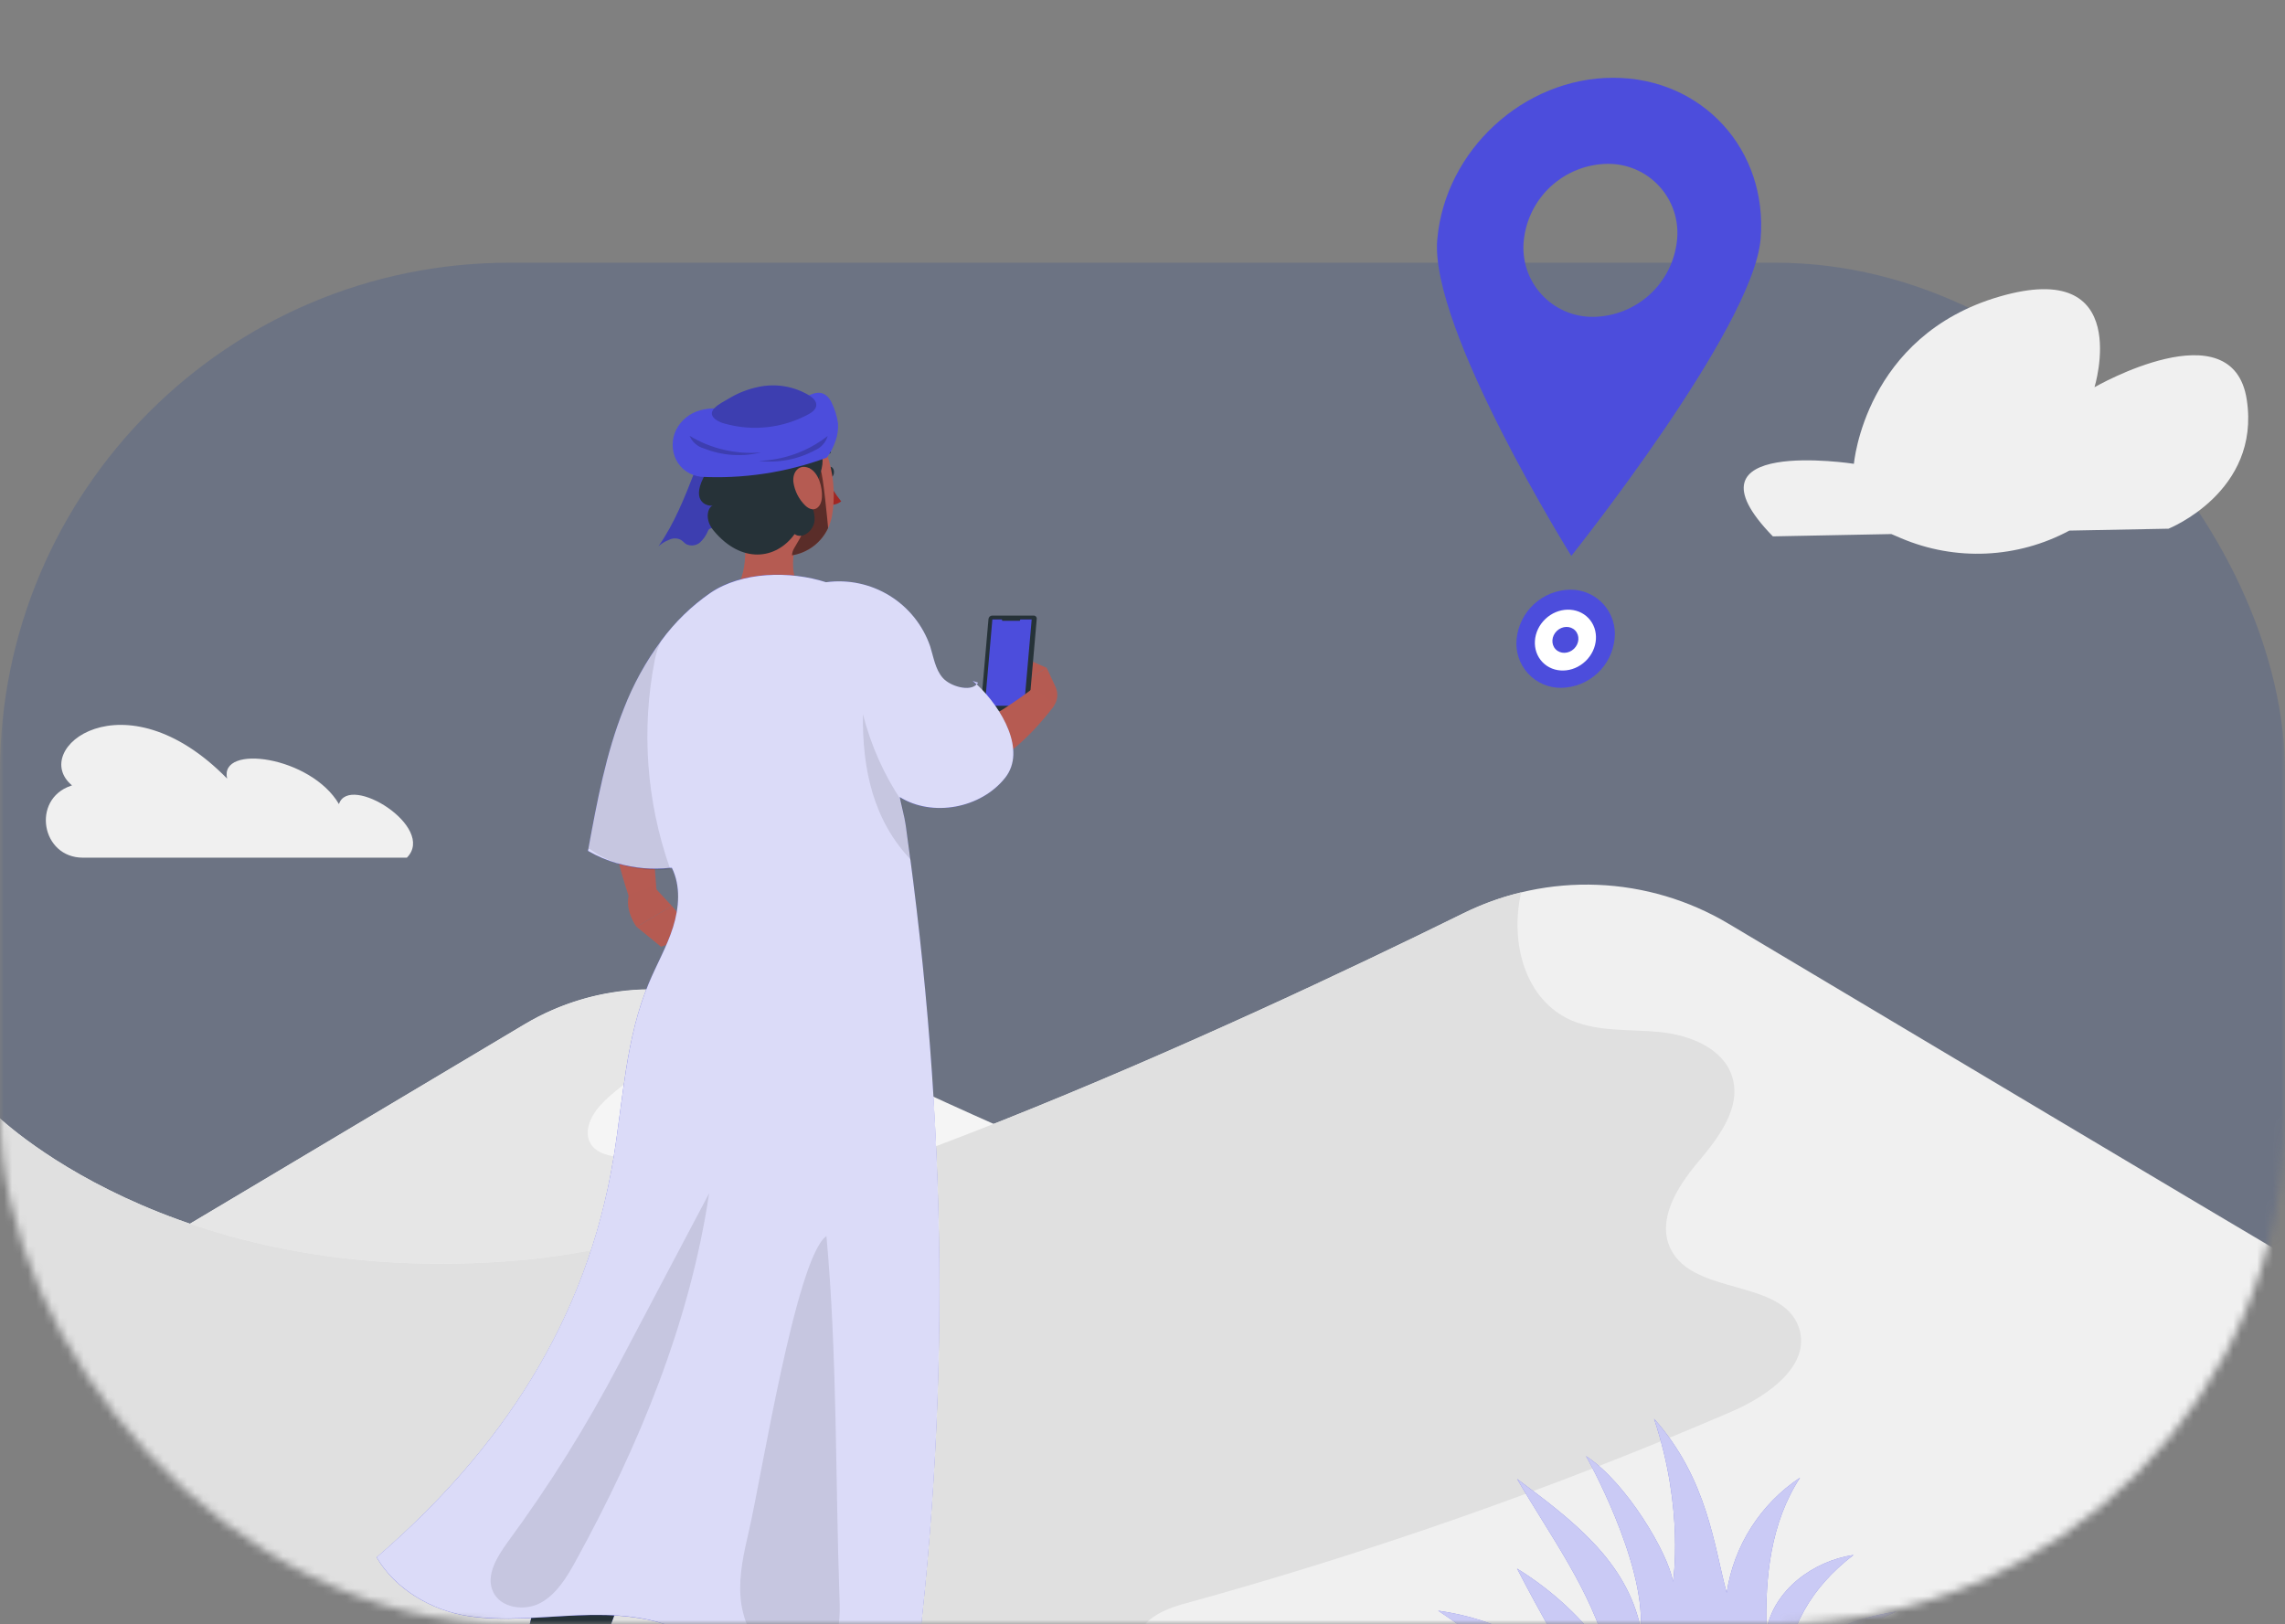 <svg width="287" height="204" viewBox="0 0 287 204" fill="none" xmlns="http://www.w3.org/2000/svg">
<rect x="0" y="0" width="287" height="204" fill="#808080" stroke="none"/>
<mask id="mask0_1494_17586" style="mask-type:alpha" maskUnits="userSpaceOnUse" x="0" y="0" width="287" height="204">
<rect width="287" height="204" rx="64" fill="#EAF0FF"/>
</mask>
<g mask="url(#mask0_1494_17586)">
<rect y="33" width="287" height="198" rx="64" fill="#224495" fill-opacity="0.2"/>
<path d="M260.044 234.482V149.77C260.044 149.77 240.448 169.649 201.362 166.324C172.659 163.882 121.04 140.004 95.59 127.478C90.933 125.181 85.775 124.087 80.587 124.294C75.399 124.502 70.345 126.005 65.886 128.666C45.167 141.025 9.457 162.318 5.567 164.6L0.047 167.831V236.75L260.044 234.482Z" fill="#F5F5F5"/>
<path d="M81.977 151.675C81.252 153.443 79.753 154.776 78.282 156.022C72.273 161.044 65.71 165.363 58.721 168.896C58.721 168.896 17.738 194.39 0.039 205.279V167.831L5.567 164.6C9.457 162.318 45.167 141.025 65.894 128.666C70.567 125.888 75.889 124.389 81.325 124.319C82.498 125.093 83.318 126.298 83.607 127.673C84.063 130.093 82.615 132.469 80.832 134.157C79.05 135.845 76.906 137.135 75.283 138.982C74.145 140.272 73.298 142.199 74.189 143.67C75.486 145.807 78.949 144.959 80.941 146.466C82.491 147.582 82.716 149.9 81.977 151.675Z" fill="#E6E6E6"/>
<path d="M-0.816 234.837V139.743C-0.816 139.743 21.187 162.057 65.111 158.326C97.336 155.587 155.279 128.782 183.816 114.72C189.04 112.143 194.827 110.916 200.648 111.149C206.469 111.381 212.139 113.067 217.141 116.053C240.404 129.926 280.489 153.827 284.857 156.384L291.059 160.006V237.38L-0.816 234.837Z" fill="#F0F0F0"/>
<path d="M217.54 177.3C195.074 186.968 171.966 195.073 148.382 201.555C145.839 202.279 142.666 203.83 143.108 206.431C143.579 209.227 147.455 209.43 150.28 208.973C166.756 206.283 183.505 205.687 200.131 207.198C204.362 207.59 209.65 209.126 210.099 213.356C210.483 217.03 206.781 219.688 203.521 221.42C192.657 227.206 181.383 232.187 169.79 236.322L-0.816 234.837V139.743C-0.816 139.743 21.187 162.057 65.111 158.326C97.336 155.587 155.279 128.782 183.816 114.72C186.126 113.579 188.555 112.699 191.06 112.097C189.611 118.465 191.567 125.681 197.436 128.202C200.891 129.651 204.833 129.26 208.578 129.651C212.324 130.042 216.504 131.709 217.583 135.317C218.742 139.171 215.83 142.945 213.236 146.024C210.643 149.103 208.056 153.269 209.839 156.891C212.736 162.788 223.886 160.579 225.958 166.809C227.501 171.489 222.089 175.322 217.54 177.3Z" fill="#E0E0E0"/>
<path d="M222.676 67.376L237.557 67.086L238.796 67.615C242.164 69.045 245.809 69.701 249.465 69.534C253.12 69.367 256.691 68.382 259.914 66.651L272.368 66.412C272.368 66.412 283.959 61.797 282.199 50.213C280.438 38.629 263.073 48.641 263.073 48.641C263.073 48.641 268.086 32.326 251.148 37.252C234.21 42.179 232.855 58.262 232.855 58.262C232.855 58.262 210.418 54.799 222.676 67.376Z" fill="#F0F0F0"/>
<path d="M51.107 107.736H10.407C5.19 107.736 3.937 100.441 8.856 98.724L9.045 98.658C3.604 94.123 15.565 84.56 28.526 97.803C27.511 93.391 39.045 94.985 42.573 101.006C43.848 97.079 54.853 103.925 51.107 107.736Z" fill="#F0F0F0"/>
<path d="M202.798 80.237C202.63 81.902 201.858 83.448 200.629 84.584C199.4 85.719 197.798 86.367 196.125 86.404C195.335 86.418 194.551 86.264 193.825 85.951C193.1 85.639 192.449 85.176 191.916 84.593C191.383 84.009 190.981 83.319 190.735 82.568C190.49 81.817 190.407 81.023 190.492 80.237C190.663 78.567 191.44 77.018 192.676 75.882C193.912 74.746 195.521 74.101 197.199 74.071C197.987 74.059 198.768 74.216 199.491 74.529C200.214 74.843 200.861 75.307 201.391 75.89C201.92 76.474 202.32 77.163 202.562 77.912C202.805 78.662 202.886 79.454 202.798 80.237Z" fill="#4C4DDC"/>
<path d="M199.148 83.048C200.743 81.522 200.905 79.102 199.508 77.642C198.112 76.183 195.686 76.237 194.091 77.764C192.496 79.29 192.335 81.711 193.732 83.17C195.128 84.629 197.553 84.575 199.148 83.048Z" fill="white"/>
<path d="M197.692 81.501C198.371 80.851 198.44 79.822 197.846 79.201C197.252 78.581 196.221 78.605 195.542 79.255C194.863 79.905 194.794 80.934 195.388 81.555C195.981 82.175 197.013 82.151 197.692 81.501Z" fill="#4C4DDC"/>
<path d="M202.618 9.77C191.4 9.77 181.503 18.866 180.522 30.085C179.541 41.303 197.359 69.833 197.359 69.833C197.359 69.833 220.177 41.283 221.131 30.058C222.085 18.833 213.843 9.77 202.618 9.77ZM200.169 39.802C198.938 39.823 197.716 39.582 196.585 39.095C195.454 38.608 194.439 37.885 193.609 36.975C192.779 36.066 192.152 34.99 191.77 33.819C191.388 32.648 191.259 31.409 191.393 30.185C191.663 27.584 192.876 25.171 194.802 23.402C196.729 21.633 199.236 20.63 201.851 20.582C203.083 20.559 204.307 20.799 205.439 21.287C206.571 21.774 207.587 22.497 208.418 23.408C209.249 24.318 209.876 25.395 210.258 26.567C210.64 27.74 210.768 28.98 210.633 30.205C210.362 32.806 209.147 35.218 207.22 36.986C205.292 38.754 202.784 39.756 200.169 39.802Z" fill="#4C4DDC"/>
<path d="M92.71 82.68L91.335 84.268C90.875 84.822 90.414 85.376 90 85.943C89.106 87.065 88.212 88.192 87.331 89.347C85.647 91.579 84.156 93.95 82.873 96.434L82.519 97.155L82.399 97.422L82.306 97.789C82.173 98.389 82.084 98.998 82.039 99.611C81.943 101.004 81.921 102.4 81.972 103.795C82.052 106.678 82.279 109.668 82.519 112.598L79.242 113.359C78.203 110.42 77.399 107.403 76.84 104.336C76.553 102.741 76.373 101.129 76.299 99.511C76.264 98.62 76.296 97.728 76.393 96.841C76.393 96.601 76.453 96.361 76.513 96.101C76.573 95.84 76.626 95.58 76.7 95.306L76.833 94.879L76.907 94.659L76.98 94.526L77.207 93.945C77.809 92.421 78.516 90.94 79.323 89.514C80.078 88.111 80.911 86.752 81.819 85.443C82.706 84.108 83.64 82.887 84.628 81.639C85.115 81.025 85.609 80.431 86.13 79.824C86.65 79.216 87.117 78.649 87.745 78.028L92.71 82.68Z" fill="#B65B52"/>
<path d="M79.016 112.298C78.415 114.386 79.95 116.429 79.95 116.429L84.388 113.806L82.119 111.37L79.016 112.298Z" fill="#B55B52"/>
<path d="M84.394 113.806L79.957 116.422L83.026 118.925L87.344 117.41L84.394 113.806Z" fill="#B55B52"/>
<path d="M104.289 58.641C104.529 58.641 104.736 58.902 104.749 59.262C104.763 59.623 104.596 59.929 104.355 59.929C104.214 59.905 104.087 59.827 104.001 59.711C103.915 59.596 103.877 59.452 103.895 59.309C103.882 58.948 104.055 58.641 104.289 58.641Z" fill="#263238"/>
<path d="M103.948 63.373C104.245 63.437 104.551 63.435 104.846 63.367C105.142 63.299 105.418 63.166 105.657 62.979C104.9 62.06 104.272 61.044 103.788 59.956L103.948 63.373Z" fill="#A02724"/>
<path d="M102.58 57.313C102.784 57.142 103.026 57.021 103.287 56.963C103.547 56.905 103.817 56.911 104.075 56.98C104.129 56.996 104.187 56.991 104.238 56.965C104.288 56.938 104.325 56.894 104.342 56.84C104.359 56.786 104.353 56.727 104.327 56.677C104.301 56.627 104.256 56.59 104.202 56.573C103.88 56.487 103.543 56.48 103.218 56.551C102.894 56.621 102.59 56.769 102.333 56.98C102.314 56.999 102.299 57.022 102.288 57.047C102.278 57.072 102.272 57.099 102.272 57.127C102.272 57.154 102.278 57.181 102.288 57.206C102.299 57.231 102.314 57.254 102.333 57.273C102.366 57.318 102.413 57.348 102.467 57.36C102.508 57.355 102.547 57.339 102.58 57.313Z" fill="#263238"/>
<path d="M99.924 68.332C99.323 70.881 99.344 74.058 102.14 74.918C102.14 74.918 105.657 77.841 98.956 77.841C92.85 77.841 91.916 74.505 91.916 74.505C94.178 72.316 93.738 67.771 93.05 64.494L99.924 68.332Z" fill="#B55B52"/>
<path d="M93.264 85.79C91.788 88.778 89.412 91.226 86.47 92.79L79.796 86.003C79.796 86.003 85.803 75.099 90.107 75.045C94.512 75.005 95.806 80.604 93.264 85.79Z" fill="#4C4DDC"/>
<path opacity="0.3" d="M93.264 85.79C91.788 88.778 89.412 91.226 86.47 92.79L79.796 86.003C79.796 86.003 85.803 75.099 90.107 75.045C94.512 75.005 95.806 80.604 93.264 85.79Z" fill="black"/>
<path d="M105.33 74.972C104.349 74.798 103.234 74.632 102.113 74.531C98.717 74.338 95.312 74.338 91.916 74.531H91.662C91.482 74.531 91.295 74.531 91.115 74.578C90.204 74.7 89.326 75 88.532 75.46C87.737 75.921 87.041 76.534 86.483 77.264C85.925 77.995 85.517 78.827 85.281 79.715C85.045 80.603 84.987 81.529 85.109 82.44C87.164 97.395 85.616 111.33 85.776 114.52H109.761C112.17 94.819 111.469 84.862 110.488 80.017C110.231 78.757 109.603 77.603 108.683 76.703C107.763 75.804 106.595 75.201 105.33 74.972Z" fill="#4C4DDC"/>
<path opacity="0.2" d="M105.33 74.972C104.349 74.798 103.234 74.632 102.113 74.531C98.717 74.338 95.312 74.338 91.916 74.531H91.662C91.482 74.531 91.295 74.531 91.115 74.578C90.204 74.7 89.326 75 88.532 75.46C87.737 75.921 87.041 76.534 86.483 77.264C85.925 77.995 85.517 78.827 85.281 79.715C85.045 80.603 84.987 81.529 85.109 82.44C87.164 97.395 85.616 111.33 85.776 114.52H109.761C112.17 94.819 111.469 84.862 110.488 80.017C110.231 78.757 109.603 77.603 108.683 76.703C107.763 75.804 106.595 75.201 105.33 74.972Z" fill="black"/>
<path opacity="0.2" d="M111.343 96.227C111.51 91.85 111.343 88.82 108.226 87.805L105.009 90.001C105.583 93.011 108.667 95.553 111.343 96.227Z" fill="black"/>
<path d="M104.496 64.828C104.397 65.346 104.236 65.85 104.015 66.329C103.597 67.229 102.965 68.012 102.174 68.61C101.382 69.208 100.456 69.603 99.477 69.76C98.627 69.89 97.759 69.823 96.94 69.564C96.12 69.305 95.372 68.86 94.752 68.265C92.389 66.083 92.316 63.46 91.802 59.035C91.674 58.015 91.811 56.978 92.198 56.026C92.585 55.073 93.211 54.236 94.014 53.594C94.818 52.952 95.773 52.528 96.788 52.361C97.803 52.194 98.844 52.291 99.811 52.642C104.275 54.23 105.236 60.804 104.496 64.828Z" fill="#B55B52"/>
<path d="M87.278 59.189C86.01 62.446 84.728 65.722 82.706 68.625C83.078 68.28 83.513 68.01 83.987 67.831C84.227 67.7 84.495 67.631 84.768 67.631C85.041 67.631 85.31 67.7 85.549 67.831C85.783 67.978 85.949 68.205 86.183 68.352C86.465 68.491 86.783 68.544 87.095 68.504C87.407 68.464 87.701 68.332 87.938 68.125C88.379 67.708 88.723 67.2 88.946 66.636C89.186 66.129 89.847 66.37 90.207 66.803C89.579 64.167 89.354 61.452 89.54 58.748C89.336 58.551 89.088 58.403 88.817 58.318C88.546 58.232 88.259 58.21 87.978 58.254C87.504 58.301 87.438 58.782 87.278 59.189Z" fill="#4C4DDC"/>
<path opacity="0.2" d="M87.278 59.189C86.01 62.446 84.728 65.722 82.706 68.625C83.078 68.28 83.513 68.01 83.987 67.831C84.227 67.7 84.495 67.631 84.768 67.631C85.041 67.631 85.31 67.7 85.549 67.831C85.783 67.978 85.949 68.205 86.183 68.352C86.465 68.491 86.783 68.544 87.095 68.504C87.407 68.464 87.701 68.332 87.938 68.125C88.379 67.708 88.723 67.2 88.946 66.636C89.186 66.129 89.847 66.37 90.207 66.803C89.579 64.167 89.354 61.452 89.54 58.748C89.336 58.551 89.088 58.403 88.817 58.318C88.546 58.232 88.259 58.21 87.978 58.254C87.504 58.301 87.438 58.782 87.278 59.189Z" fill="black"/>
<path opacity="0.5" d="M104.015 66.329C103.597 67.229 102.965 68.012 102.174 68.61C101.382 69.208 100.456 69.603 99.477 69.76C99.491 69.428 99.593 69.106 99.771 68.825C100.681 67.345 101.447 65.78 102.06 64.154C102.459 62.995 102.594 61.761 102.453 60.543C102.413 60.283 101.94 59.209 102.066 58.995C102.287 58.661 102.901 58.882 103.087 59.135C103.374 59.549 103.955 65.662 104.015 66.329Z" fill="black"/>
<path d="M102.247 51.08C102.077 50.516 101.733 50.019 101.263 49.663C100.794 49.307 100.223 49.109 99.634 49.098C99.044 49.087 98.467 49.263 97.984 49.601C97.501 49.939 97.138 50.422 96.948 50.98C95.306 50.173 93.144 50.079 91.649 51.134C84.495 56.152 87.705 60.036 88.692 59.396C86.617 62.846 88.652 63.64 89.52 63.507C88.933 63.693 88.425 65.188 89.613 66.63C93.11 70.868 97.488 70.314 99.804 67.09C100.798 67.818 102.22 66.623 102.307 65.395C102.393 64.167 101.733 63.039 101.399 61.858C101.065 60.677 100.491 59.289 101.619 58.795C101.96 59.255 102.34 60.13 102.687 60.57C102.987 59.642 103.608 58.028 103.161 57.16C107.359 52.261 102.247 51.08 102.247 51.08Z" fill="#263238"/>
<path d="M101.619 58.795C102.847 59.349 103.314 61.278 103.234 62.465C103.154 63.8 102.187 64.508 101.132 63.493C100.34 62.713 99.822 61.697 99.657 60.597C99.49 59.275 100.385 58.248 101.619 58.795Z" fill="#B55B52"/>
<path d="M132.578 86.284L131.464 83.888L126.699 86.831C126.699 86.831 128.267 90.041 131.524 89.694L132.251 88.82C132.54 88.471 132.725 88.048 132.783 87.599C132.84 87.15 132.77 86.694 132.578 86.284Z" fill="#B55B52"/>
<path d="M126.986 82.86L125.918 83.781C125.61 84.047 125.421 84.424 125.391 84.829C125.361 85.234 125.493 85.635 125.758 85.943L125.871 86.064L126.699 86.831L131.464 83.888L128.607 82.64C128.343 82.522 128.052 82.481 127.765 82.519C127.479 82.558 127.209 82.676 126.986 82.86Z" fill="#B55B52"/>
<path d="M128.781 89.347H123.562C123.508 89.348 123.455 89.338 123.405 89.317C123.356 89.296 123.312 89.264 123.275 89.224C123.239 89.184 123.212 89.137 123.196 89.085C123.18 89.034 123.175 88.98 123.182 88.927L124.156 77.748C124.168 77.634 124.221 77.527 124.306 77.45C124.391 77.372 124.502 77.329 124.617 77.328H129.835C129.889 77.326 129.943 77.337 129.992 77.358C130.042 77.379 130.086 77.411 130.122 77.451C130.158 77.49 130.185 77.538 130.202 77.589C130.218 77.641 130.223 77.695 130.216 77.748L129.241 88.927C129.23 89.041 129.177 89.147 129.092 89.225C129.007 89.302 128.896 89.346 128.781 89.347Z" fill="#263238"/>
<path d="M128.634 88.653H123.696L124.643 77.808H129.582L128.634 88.653Z" fill="#4C4DDC"/>
<path d="M128.094 77.982H125.878L125.805 77.601H128.214L128.094 77.982Z" fill="#263238"/>
<path d="M85.803 114.547C85.803 114.547 79.529 147.755 77.467 162.811C71.808 181.03 64.067 214.431 64.067 214.431L71.307 218.355C71.307 218.355 87.818 175.784 90.935 161.783C93.798 148.996 101.279 114.547 101.279 114.547H85.803Z" fill="#4C4DDC"/>
<path opacity="0.3" d="M97.762 130.563C95.406 141.335 92.47 154.782 90.908 161.769C90.841 162.103 90.754 162.437 90.674 162.817C90.574 151.145 91.208 131.251 96.854 130.497C97.158 130.452 97.468 130.475 97.762 130.563Z" fill="black"/>
<path d="M94.018 114.547C94.018 114.547 97.141 147.608 97.708 162.844C98.222 176.812 99.464 222.56 99.464 222.56H107.065C107.065 222.56 111.069 175.984 111.383 161.749C111.683 148.048 109.788 114.547 109.788 114.547H94.018Z" fill="#4C4DDC"/>
<path d="M85.803 114.547C85.803 114.547 79.529 147.755 77.467 162.811C71.808 181.03 64.067 214.431 64.067 214.431L71.307 218.355C71.307 218.355 87.818 175.784 90.935 161.783C93.798 148.996 101.279 114.547 101.279 114.547H85.803Z" fill="#263238"/>
<path d="M94.018 114.547C94.018 114.547 97.141 147.608 97.708 162.844C98.222 176.812 99.464 222.56 99.464 222.56H107.065C107.065 222.56 111.069 175.984 111.383 161.749C111.683 148.048 109.788 114.547 109.788 114.547H94.018Z" fill="#263238"/>
<path d="M108.346 79.637C109.444 81.15 110.617 82.607 111.863 84.001C113.105 85.403 114.393 86.764 115.761 88.106C117.129 89.447 118.51 90.715 120.032 92.11L119.104 91.536C119.283 91.645 119.489 91.701 119.698 91.696C120.094 91.706 120.49 91.659 120.873 91.556C121.908 91.268 122.906 90.863 123.849 90.348C124.907 89.778 125.934 89.152 126.926 88.473C127.953 87.805 128.981 87.044 129.935 86.331L132.398 88.633C131.971 89.227 131.557 89.747 131.117 90.261C130.676 90.775 130.222 91.302 129.749 91.79C128.783 92.806 127.741 93.747 126.632 94.606C125.435 95.548 124.117 96.327 122.715 96.921C121.876 97.253 121 97.478 120.105 97.589C119.02 97.723 117.919 97.602 116.888 97.235L116.461 97.088L115.948 96.661C114.506 95.473 112.898 94.172 111.356 92.817C109.814 91.463 108.313 90.021 106.891 88.506C105.454 86.986 104.104 85.386 102.847 83.714C101.599 82.013 107.278 78.122 108.346 79.637Z" fill="#B65B52"/>
<path d="M109.261 76.787C114.025 80.378 117.563 87.972 117.563 87.972L107.959 93.238C107.959 93.238 100.565 87.845 100.131 81.399C99.811 76.507 103.374 72.376 109.261 76.787Z" fill="#4C4DDC"/>
<path opacity="0.2" d="M109.261 76.787C114.025 80.378 117.563 87.972 117.563 87.972L107.959 93.238C107.959 93.238 100.565 87.845 100.131 81.399C99.811 76.507 103.374 72.376 109.261 76.787Z" fill="black"/>
<path d="M89.24 74.458C84.161 77.928 80.631 83.307 78.355 89.02C76.079 94.733 74.965 100.839 73.857 106.885C77.039 108.724 80.735 109.471 84.381 109.014C85.522 111.297 85.309 114.046 84.535 116.475C83.76 118.905 82.486 121.147 81.492 123.496C78.595 130.383 78.275 138.031 77.067 145.412C73.73 165.827 62.979 182.117 47.309 195.625C49.625 199.629 54.216 202.299 58.774 202.999C63.333 203.7 67.971 203.106 72.569 202.919C77.167 202.732 81.972 202.973 86.056 205.095C89.847 207.064 92.73 210.507 96.547 212.436C102.013 215.185 108.513 214.438 114.566 213.624C119.471 176.331 119.011 140.974 113.752 103.729C113.585 102.534 113.245 101.306 112.991 100.125C117.135 102.708 123.222 101.533 126.245 97.696C129.028 94.159 125.578 88.453 122.161 85.536L122.828 85.77C122.161 87.044 119.324 86.264 118.39 85.176C117.456 84.088 117.242 82.573 116.815 81.205C115.906 78.555 114.106 76.303 111.722 74.831C109.338 73.36 106.518 72.761 103.741 73.137C99.217 71.662 93.177 71.762 89.24 74.458Z" fill="#4C4DDC"/>
<path opacity="0.7" d="M122.841 85.757C122.802 85.841 122.745 85.916 122.675 85.977C122.508 85.823 122.341 85.67 122.174 85.53L122.841 85.757Z" fill="white"/>
<path opacity="0.8" d="M126.258 97.689C123.235 101.526 117.149 102.694 113.004 100.118C113.251 101.299 113.598 102.534 113.765 103.722C119.031 140.961 119.485 176.331 114.579 213.617C108.513 214.431 102.013 215.179 96.561 212.429C92.737 210.507 89.887 207.09 86.07 205.088C81.979 202.959 77.187 202.712 72.582 202.906C67.977 203.099 63.346 203.66 58.788 202.986C54.23 202.312 49.618 199.602 47.309 195.618C62.979 182.117 73.71 165.82 77.067 145.406C78.281 138.031 78.595 130.383 81.498 123.496C82.479 121.14 83.767 118.911 84.535 116.475C85.302 114.039 85.516 111.297 84.388 109.014C84.308 109.014 84.214 109.014 84.134 109.014C81.934 109.261 79.706 109.068 77.581 108.447C77.581 108.447 77.547 108.447 77.527 108.447C76.245 108.077 75.013 107.553 73.857 106.885C73.857 106.805 73.89 106.732 73.897 106.645C74.998 100.679 76.112 94.632 78.355 89.02C79.534 85.975 81.116 83.102 83.06 80.478C84.771 78.145 86.86 76.115 89.24 74.471C93.17 71.802 99.217 71.675 103.748 73.137C106.522 72.759 109.341 73.354 111.725 74.82C114.11 76.286 115.913 78.533 116.828 81.178C117.262 82.546 117.462 84.061 118.403 85.142C119.344 86.224 121.827 86.918 122.675 85.957C125.925 89 128.908 94.325 126.258 97.689Z" fill="white"/>
<path opacity="0.1" d="M84.201 109.208C81.966 109.476 79.698 109.218 77.581 108.454C77.581 108.454 77.547 108.454 77.527 108.454C76.3 108.023 75.142 107.416 74.09 106.652C74.026 106.658 73.961 106.658 73.897 106.652C74.998 100.685 76.112 94.639 78.355 89.027C79.534 85.981 81.116 83.109 83.06 80.484C82.68 81.237 82.406 82.039 82.246 82.867C80.528 91.604 81.18 100.641 84.134 109.041C84.161 109.108 84.174 109.161 84.201 109.208Z" fill="black"/>
<path opacity="0.1" d="M114.466 108.06C109.688 103.081 108.293 96.621 108.386 89.721C109.378 93.621 111.03 97.323 113.271 100.665L114.466 108.06Z" fill="black"/>
<path opacity="0.1" d="M63.8 193.663C62.465 195.511 60.97 197.847 61.924 199.936C62.879 202.025 65.928 202.432 67.931 201.324C69.933 200.216 71.201 198.107 72.315 196.079C80.237 181.65 86.637 166.187 89.066 149.904C89.066 149.904 79.856 167.322 77.768 171.306C73.686 179.102 69.017 186.576 63.8 193.663Z" fill="black"/>
<path opacity="0.1" d="M94.065 192.308C93.437 195.024 92.803 197.787 93.01 200.57C93.217 203.353 94.392 206.189 96.707 207.744C99.023 209.299 102.554 209.119 104.249 206.903C105.537 205.222 105.517 202.899 105.443 200.804C104.909 185.694 105.17 170.305 103.801 155.263C100.011 157.925 95.626 185.648 94.065 192.308Z" fill="black"/>
<path d="M87.891 51.554C87.257 51.732 86.667 52.039 86.157 52.456C85.647 52.873 85.229 53.39 84.928 53.977C84.637 54.567 84.486 55.217 84.486 55.875C84.486 56.534 84.637 57.183 84.928 57.774C85.229 58.359 85.672 58.858 86.217 59.227C86.762 59.596 87.39 59.821 88.045 59.883H87.825C93.271 60.188 98.723 59.373 103.842 57.487C104.337 56.83 104.718 56.094 104.969 55.311C105.208 54.621 105.305 53.891 105.256 53.162C105.117 52.229 104.831 51.324 104.409 50.48C104.238 50.122 103.978 49.814 103.655 49.585C102.207 48.624 100.318 50.706 98.71 51.28C97.352 51.66 95.934 51.778 94.532 51.627C92.363 51.521 89.98 50.967 87.891 51.554Z" fill="#4C4DDC"/>
<path d="M95.266 48.604C97.457 48.137 99.744 48.524 101.659 49.685C102.106 49.966 102.56 50.386 102.527 50.907C102.493 51.427 102 51.794 101.539 52.041C98.34 53.774 94.594 54.199 91.088 53.229C90.638 53.126 90.214 52.933 89.84 52.662C88.505 51.574 90.608 50.626 91.482 50.099C92.647 49.385 93.927 48.879 95.266 48.604Z" fill="#4C4DDC"/>
<path opacity="0.2" d="M95.266 48.604C97.457 48.137 99.744 48.524 101.659 49.685C102.106 49.966 102.56 50.386 102.527 50.907C102.493 51.427 102 51.794 101.539 52.041C98.34 53.774 94.594 54.199 91.088 53.229C90.638 53.126 90.214 52.933 89.84 52.662C88.505 51.574 90.608 50.626 91.482 50.099C92.647 49.385 93.927 48.879 95.266 48.604Z" fill="black"/>
<path opacity="0.2" d="M95.593 56.833C93.207 57.414 90.7 57.239 88.419 56.332C88.018 56.223 87.648 56.023 87.335 55.749C87.023 55.475 86.778 55.134 86.617 54.751C89.312 56.379 92.456 57.109 95.593 56.833Z" fill="black"/>
<path opacity="0.2" d="M95.286 57.894C97.723 58.191 100.192 57.724 102.353 56.559C102.737 56.4 103.08 56.157 103.357 55.847C103.635 55.538 103.839 55.17 103.955 54.771C101.47 56.706 98.434 57.8 95.286 57.894Z" fill="black"/>
<path d="M206.075 204.534C204.293 196.072 197.486 190.94 190.552 185.781C194.77 193.015 199.735 199.642 201.958 207.718C198.91 203.427 195.029 199.795 190.546 197.04C190.546 197.04 196.952 209.479 199.402 211.889C194.063 206.63 188.056 203.373 180.635 202.325C194.063 211.241 198.841 219.597 200.656 224.549C201.097 225.714 201.885 226.717 202.914 227.421C203.943 228.125 205.162 228.497 206.409 228.486L220.624 228.386C221.864 228.371 223.071 227.981 224.085 227.266C225.099 226.551 225.873 225.545 226.303 224.382C228.786 217.708 233.117 211.929 239.55 208.632C234.145 210.14 229.593 211.241 226.343 215.819C228.345 209.146 231.802 205.255 238.196 202.432C232.256 203.393 226.397 205.595 223.974 211.108C224.681 204.367 227.444 199.462 232.81 195.325C227.725 196.092 222.84 199.716 221.865 204.768C221.692 198.034 222.412 191.254 226.09 185.614C223.628 187.248 221.536 189.38 219.949 191.872C218.361 194.364 217.314 197.161 216.873 200.083C215.292 194.284 214.504 185.801 207.75 178.213C211.574 189.625 210.133 198.695 210.133 198.695C209.559 195.164 204.26 186.182 199.201 182.905C199.221 182.885 206.609 196.045 206.075 204.534Z" fill="#4C4DDC"/>
<g opacity="0.7">
<path d="M206.075 204.534C204.293 196.072 197.486 190.94 190.552 185.781C194.77 193.015 199.735 199.642 201.958 207.718C198.91 203.427 195.029 199.795 190.546 197.04C190.546 197.04 196.952 209.479 199.402 211.889C194.063 206.63 188.056 203.373 180.635 202.325C194.063 211.241 198.841 219.597 200.656 224.549C201.097 225.714 201.885 226.717 202.914 227.421C203.943 228.125 205.162 228.497 206.409 228.486L220.624 228.386C221.864 228.371 223.071 227.981 224.085 227.266C225.099 226.551 225.873 225.545 226.303 224.382C228.786 217.708 233.117 211.929 239.55 208.632C234.145 210.14 229.593 211.241 226.343 215.819C228.345 209.146 231.802 205.255 238.196 202.432C232.256 203.393 226.397 205.595 223.974 211.108C224.681 204.367 227.444 199.462 232.81 195.325C227.725 196.092 222.84 199.716 221.865 204.768C221.692 198.034 222.412 191.254 226.09 185.614C223.628 187.248 221.536 189.38 219.949 191.872C218.361 194.364 217.314 197.161 216.873 200.083C215.292 194.284 214.504 185.801 207.75 178.213C211.574 189.625 210.133 198.695 210.133 198.695C209.559 195.164 204.26 186.182 199.201 182.905C199.221 182.885 206.609 196.045 206.075 204.534Z" fill="white"/>
</g>
</g>
</svg>
